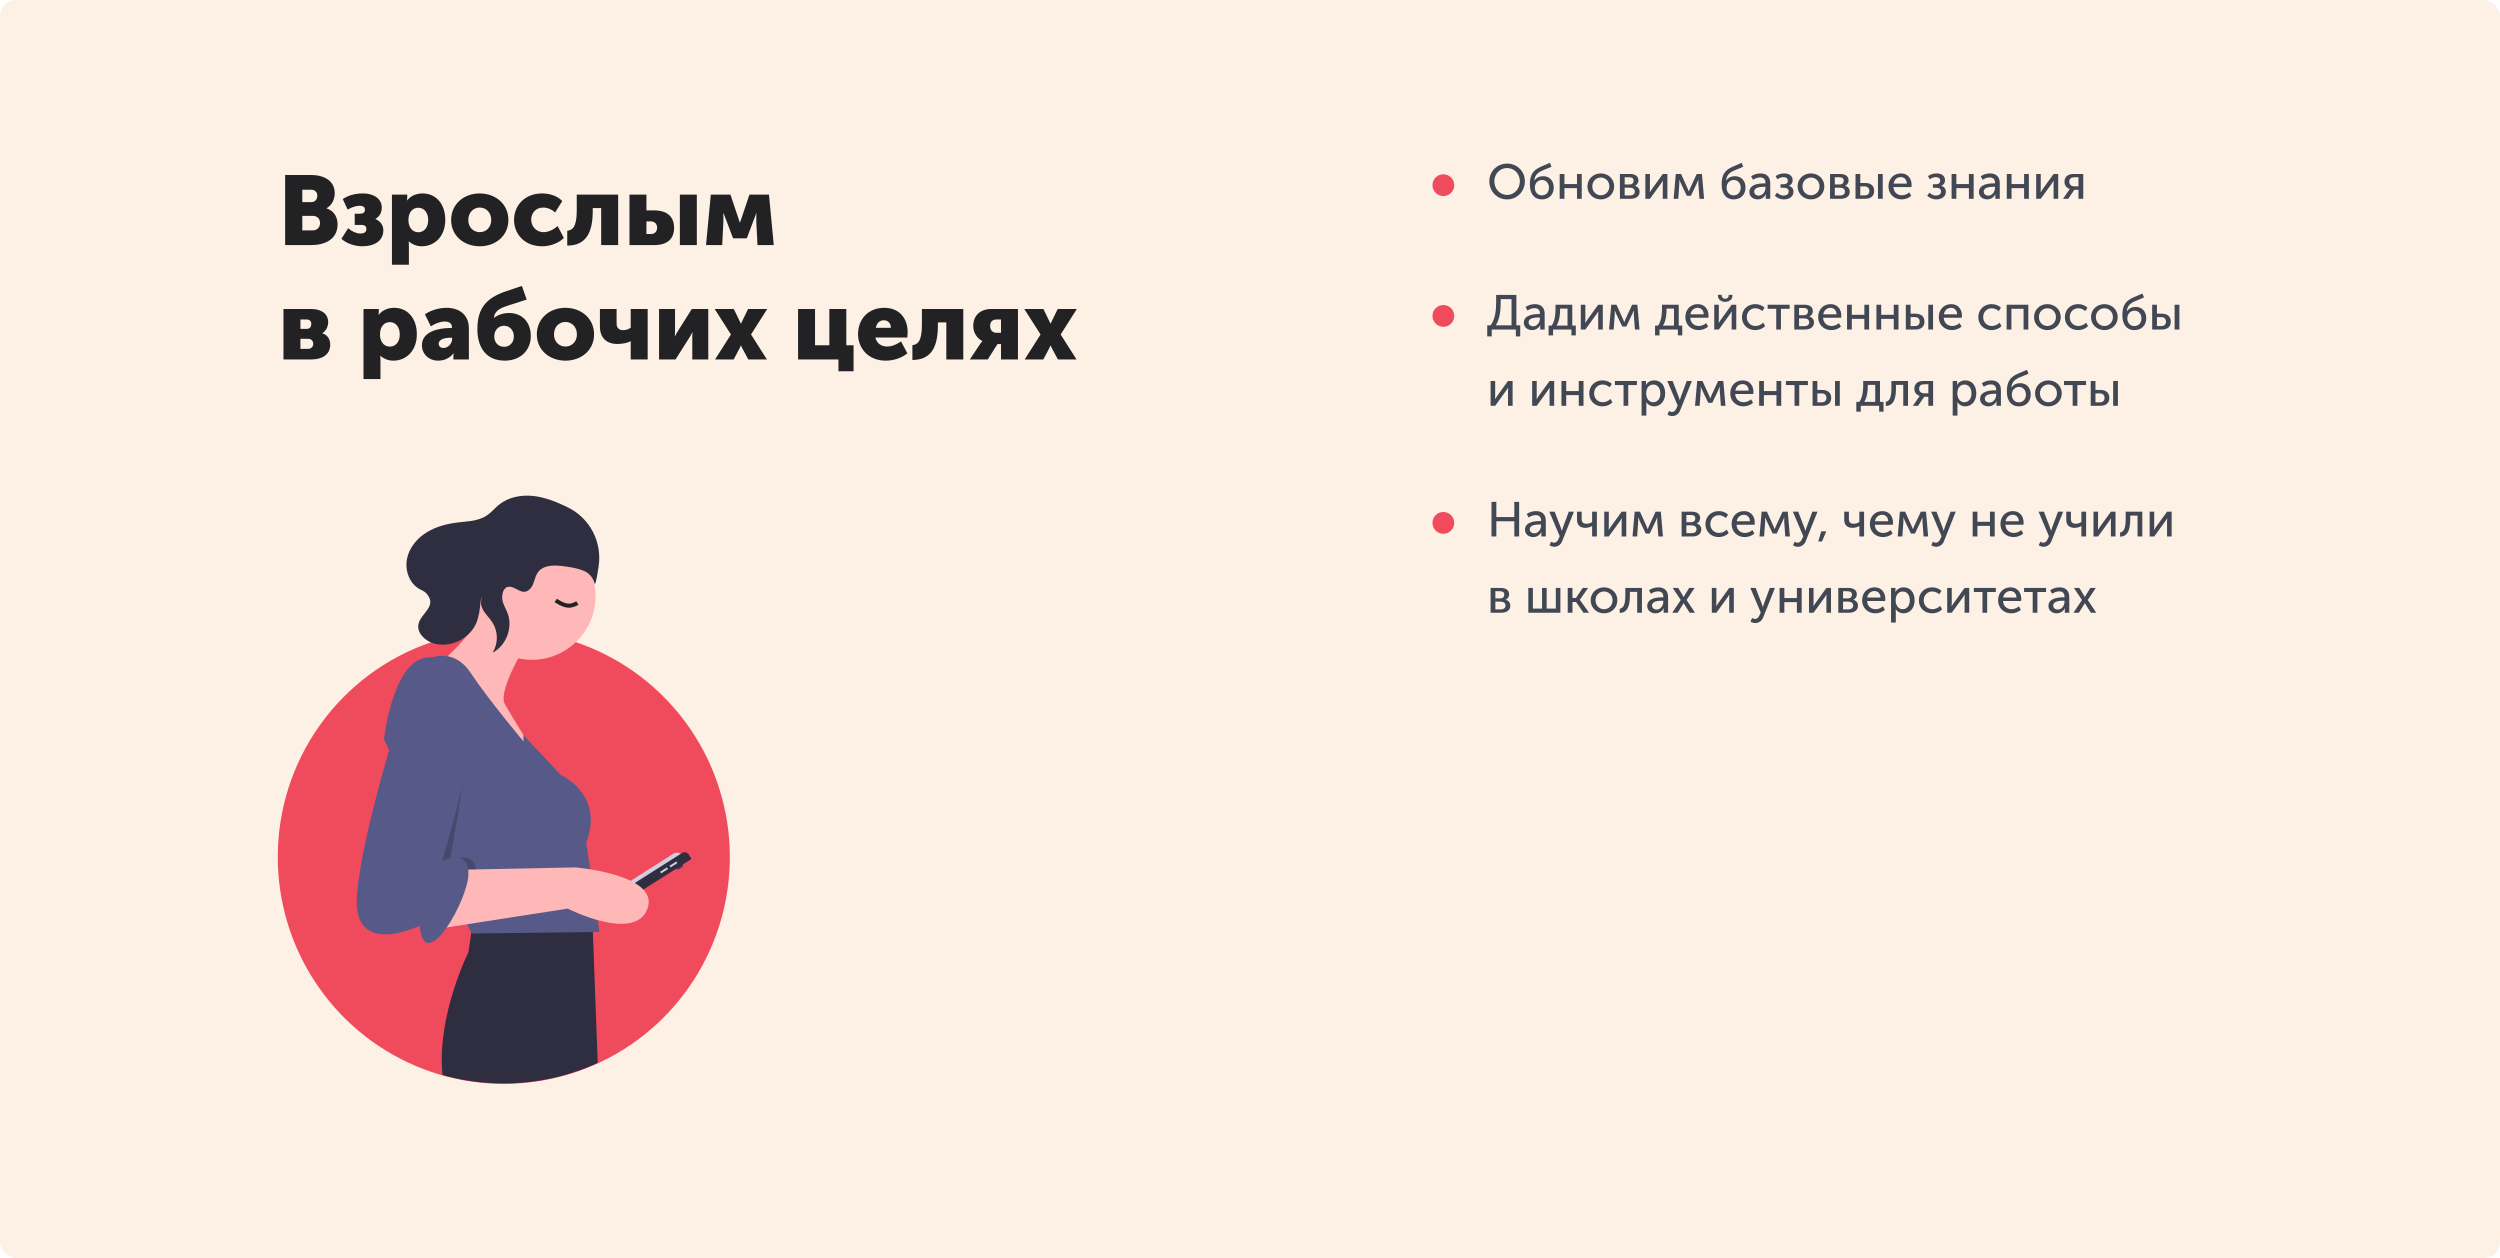 <svg width="918" height="462" viewBox="0 0 918 462" fill="none" xmlns="http://www.w3.org/2000/svg">
<rect width="918" height="462" rx="6" fill="#FDF0E5"/>
<g clip-path="url(#clip0)">
<path d="M102 314.655C101.985 331.049 106.794 347.083 115.824 360.746C124.854 374.41 137.704 385.095 152.762 391.463C167.821 397.83 184.418 399.597 200.473 396.54C216.528 393.484 231.327 385.741 243.014 374.283C254.7 362.824 262.755 348.159 266.169 332.127C269.583 316.094 268.203 299.408 262.202 284.159C256.202 268.91 245.848 255.778 232.439 246.408C219.029 237.038 203.161 231.847 186.824 231.487C186.566 231.481 186.308 231.476 186.045 231.47C185.675 231.465 185.3 231.465 184.924 231.465C183.983 231.465 183.042 231.481 182.106 231.515C180.044 231.583 178.005 231.725 175.987 231.942C174.822 232.066 173.673 232.218 172.525 232.386C172.396 232.409 172.261 232.426 172.133 232.448C167.393 233.181 162.726 234.331 158.187 235.883C141.799 241.489 127.571 252.099 117.495 266.225C107.419 280.351 102.001 297.285 102 314.655Z" fill="#F04B5D"/>
<path d="M248.375 319.146C248.211 318.886 248.638 318.319 249.329 317.88C250.02 317.442 250.713 317.297 250.877 317.556C251.041 317.816 250.614 318.383 249.923 318.822C249.232 319.26 248.539 319.406 248.375 319.146Z" fill="#3F3D56"/>
<path d="M250.799 314.31C250.431 313.727 249.848 313.315 249.178 313.164C248.507 313.013 247.804 313.135 247.224 313.504L214.39 334.363C213.809 334.732 213.398 335.317 213.248 335.99C213.097 336.662 213.219 337.367 213.587 337.95L250.799 314.31Z" fill="#D0CDE1"/>
<path d="M253.906 315.413L252.873 313.777C252.622 313.379 252.224 313.097 251.765 312.994C251.307 312.891 250.827 312.974 250.43 313.226L213.046 336.976C212.813 337.124 212.612 337.316 212.453 337.542C212.295 337.768 212.182 338.023 212.122 338.292C212.061 338.562 212.055 338.841 212.102 339.113C212.149 339.385 212.249 339.645 212.396 339.879L213.254 341.238L253.906 315.413Z" fill="#2F2E41"/>
<path d="M248.338 316.312L248.734 316.939L246.233 318.529L245.837 317.901L248.338 316.312Z" fill="#D0CDE1"/>
<path d="M244.899 318.497L245.295 319.125L242.793 320.714L242.397 320.086L244.899 318.497Z" fill="#D0CDE1"/>
<path d="M195.348 242.277C182.459 242.277 172.011 231.795 172.011 218.864C172.011 205.934 182.459 195.452 195.348 195.452C208.237 195.452 218.686 205.934 218.686 218.864C218.686 231.795 208.237 242.277 195.348 242.277Z" fill="#FFB8B8"/>
<path d="M204.069 220.454C204.069 220.454 206.532 222.298 208.7 222.401C210.404 222.481 212.001 221.414 212.001 221.414" stroke="#222224" stroke-width="1.5"/>
<path d="M193.926 235.424C193.926 235.424 182.542 253.412 185.388 258.551C188.234 263.691 197.057 277.681 197.057 277.681C197.057 277.681 157.781 248.558 162.904 242.277C162.904 242.277 174.573 232.284 175.142 226.002L193.926 235.424Z" fill="#FFB8B8"/>
<path d="M162.478 394.765C181.412 400.07 201.605 398.487 219.488 390.296L217.695 342.237L217.561 338.499L217.51 337.285L217.449 335.498L217.404 334.357C217.404 334.357 217.331 334.351 217.191 334.345C216.81 334.317 215.93 334.255 214.67 334.182C213.207 334.098 211.241 333.991 208.949 333.896C208.406 333.873 207.845 333.851 207.268 333.823C195.199 333.373 176.351 333.277 173.858 336.925L173.544 339.072L173.04 342.541L172.009 349.629C172.009 349.629 160.287 373.012 162.478 394.765Z" fill="#2F2E41"/>
<path d="M140.99 271.4L161.151 316.149L169.905 335.575L173.15 342.779L220.109 342.208L215.271 309.373C222.102 291.671 205.879 284.533 205.879 284.533L192.218 269.929V272.256C192.218 272.256 178.842 256.267 172.865 247.131C166.889 237.994 158.635 241.42 158.635 241.42C144.405 239.993 140.99 271.4 140.99 271.4Z" fill="#575A89"/>
<path opacity="0.2" d="M161.151 316.149L169.905 335.575C172.717 330.299 174.857 324.323 174.857 320.794C174.857 311.086 165.181 316.226 165.181 316.226C165.181 316.226 173.007 273.255 173.007 260.407C173.007 251.873 165.915 289.747 161.151 316.149Z" fill="black"/>
<path d="M168.881 319.366L211.286 318.51C211.286 318.51 242.308 321.079 237.755 333.642C233.201 346.205 208.44 333.642 208.44 333.642L158.919 341.351L168.881 319.366Z" fill="#FFB8B8"/>
<path d="M160.912 243.704C160.912 243.704 175.711 244.846 175.711 257.695C175.711 270.543 162.335 316.226 162.335 316.226C162.335 316.226 172.011 311.086 172.011 320.794C172.011 330.502 155.789 358.768 154.081 339.924C154.081 339.924 129.605 351.915 131.028 329.36C132.451 306.804 147.82 259.122 147.82 259.122C147.82 259.122 149.527 242.848 160.912 243.704Z" fill="#575A89"/>
<path d="M194.572 216.318C196.206 214.731 196.176 212.055 197.493 210.195C199.562 207.274 203.868 207.47 207.404 207.974C209.754 208.309 212.139 208.654 214.32 209.586C215.296 209.989 216.165 210.614 216.86 211.412C217.554 212.209 218.054 213.158 218.32 214.182C218.597 215.333 219.208 212.068 219.829 207.84C220.466 203.526 219.721 199.12 217.702 195.258C215.683 191.396 212.493 188.276 208.593 186.349C208.547 186.326 208.501 186.304 208.456 186.282C204.456 184.332 200.267 182.61 195.846 182.126C191.426 181.642 186.709 182.518 183.242 185.312C181.658 186.588 180.369 188.227 178.67 189.346C175.686 191.313 171.906 191.408 168.359 191.822C164.348 192.291 160.328 193.275 156.865 195.36C153.403 197.444 150.534 200.732 149.571 204.667C148.448 209.256 150.281 214.681 154.779 216.673C155.564 217.004 156.261 217.517 156.811 218.169C160.505 222.699 154.542 225.177 153.678 229.119C152.956 232.409 156.11 235.388 159.344 236.294C165.367 237.981 172.378 234.62 174.854 228.859C175.964 226.279 176.216 223.424 176.518 220.63C176.864 217.431 185.226 211.638 179.58 215.996C178.485 216.819 177.622 217.914 177.076 219.173C175.359 223.297 178.923 225.638 180.835 228.583C181.875 230.239 182.432 232.154 182.443 234.112C182.453 236.07 181.917 237.991 180.894 239.658C185.849 237.061 188.355 230.551 186.427 225.286C185.914 223.887 185.137 222.593 184.671 221.177C183.944 218.968 184.587 214.675 187.837 215.546C190.157 216.167 192.139 218.68 194.572 216.318Z" fill="#2F2E41"/>
</g>
<path d="M104.7 90H114.168C119.28 90 123.96 87.948 123.96 82.332C123.96 80.064 122.88 77.436 119.928 76.536V76.464C121.872 75.348 122.916 73.152 122.916 70.992C122.916 66.564 119.316 64.26 114.168 64.26H104.7V90ZM111 74.232V69.66H114.132C115.824 69.66 116.508 70.668 116.508 71.856C116.508 73.08 115.824 74.232 114.24 74.232H111ZM111 84.6V79.272H114.816C116.652 79.272 117.516 80.46 117.516 81.9C117.516 83.34 116.616 84.6 114.78 84.6H111ZM125.356 87.696C127.372 89.496 130.36 90.432 133.096 90.432C137.488 90.432 140.764 88.452 140.764 84.528C140.764 82.368 139.288 81.072 137.884 80.424V80.352C139 79.74 140.188 78.48 140.188 76.176C140.188 72.972 137.164 71.028 133.348 71.028C129.964 71.028 127.588 71.928 125.86 73.116L127.66 76.968C129.604 75.816 131.044 75.564 132.052 75.564C133.636 75.564 133.996 76.248 133.996 77.04C133.996 78.192 133.096 78.48 132.124 78.48H130.252V82.584H132.52C134.212 82.584 134.536 83.232 134.536 84.132C134.536 84.996 134.032 85.752 132.304 85.752C130.828 85.752 128.992 84.852 127.84 83.808L125.356 87.696ZM143.92 97.2H150.148V90.252C150.148 89.316 150.076 88.668 150.076 88.668H150.148C151.48 89.82 153.136 90.432 154.864 90.432C159.796 90.432 163.504 86.616 163.504 80.748C163.504 74.988 160.192 71.028 155.152 71.028C152.92 71.028 150.796 71.892 149.536 73.584H149.464C149.464 73.584 149.536 73.008 149.536 72.396V71.46H143.92V97.2ZM149.968 80.856C149.968 77.652 151.732 76.284 153.604 76.284C155.764 76.284 157.24 78.084 157.24 80.856C157.24 83.7 155.548 85.284 153.604 85.284C151.156 85.284 149.968 83.088 149.968 80.856ZM165.657 80.784C165.657 86.58 170.337 90.432 176.169 90.432C182.001 90.432 186.681 86.58 186.681 80.784C186.681 74.952 182.001 71.028 176.133 71.028C170.337 71.028 165.657 74.952 165.657 80.784ZM171.957 80.784C171.957 77.976 173.901 76.212 176.169 76.212C178.437 76.212 180.381 77.976 180.381 80.784C180.381 83.556 178.437 85.248 176.169 85.248C173.901 85.248 171.957 83.556 171.957 80.784ZM188.755 80.712C188.755 85.824 192.463 90.432 199.087 90.432C202.183 90.432 205.207 89.244 207.043 87.372L204.775 83.016C203.443 84.168 201.499 85.248 199.699 85.248C196.567 85.248 195.055 82.836 195.055 80.64C195.055 78.444 196.531 76.212 199.483 76.212C201.103 76.212 202.759 76.968 203.839 78.012L206.467 73.836C204.631 71.856 201.679 71.028 199.087 71.028C192.427 71.028 188.755 75.744 188.755 80.712ZM208.294 90.18C215.494 90.18 217.654 84.996 217.654 77.436V76.392H220.75V90H226.978V71.46H211.786V77.4C211.786 83.772 209.95 84.528 208.294 84.744V90.18ZM249.647 90H255.875V71.46H249.647V90ZM231.143 90H240.179C245.363 90 247.523 87.444 247.523 83.664C247.523 79.92 245.363 77.256 240.179 77.256H237.371V71.46H231.143V90ZM237.371 85.932V81.288H238.919C240.503 81.288 241.295 82.332 241.295 83.628C241.295 84.924 240.503 85.932 239.027 85.932H237.371ZM259.249 90H265.189L265.621 81.468C265.693 80.028 265.585 78.3 265.585 78.3H265.657C265.657 78.3 266.341 79.848 266.737 81.036L269.185 87.516H274.225L276.673 81.036C277.141 79.884 277.681 78.3 277.681 78.3H277.753C277.753 78.3 277.681 80.028 277.717 81.468L278.149 90H284.125L282.361 71.46H275.197L272.461 79.596C272.137 80.532 271.705 81.756 271.705 81.756H271.669C271.669 81.756 271.273 80.532 270.949 79.596L268.213 71.46H261.013L259.249 90ZM104.088 132H114.204C117.876 132 121.26 130.56 121.26 126.492C121.26 124.872 120.468 123.036 118.344 122.388V122.352C119.748 121.524 120.504 119.868 120.504 118.32C120.504 115.116 117.912 113.46 114.204 113.46H104.088V132ZM110.316 120.768V117.312H112.584C113.808 117.312 114.312 118.068 114.312 118.932C114.312 119.904 113.808 120.768 112.656 120.768H110.316ZM110.316 128.112V124.404H113.088C114.42 124.404 115.032 125.268 115.032 126.276C115.032 127.212 114.384 128.112 113.052 128.112H110.316ZM133.479 139.2H139.707V132.252C139.707 131.316 139.635 130.668 139.635 130.668H139.707C141.039 131.82 142.695 132.432 144.423 132.432C149.355 132.432 153.063 128.616 153.063 122.748C153.063 116.988 149.751 113.028 144.711 113.028C142.479 113.028 140.355 113.892 139.095 115.584H139.023C139.023 115.584 139.095 115.008 139.095 114.396V113.46H133.479V139.2ZM139.527 122.856C139.527 119.652 141.291 118.284 143.163 118.284C145.323 118.284 146.799 120.084 146.799 122.856C146.799 125.7 145.107 127.284 143.163 127.284C140.715 127.284 139.527 125.088 139.527 122.856ZM154.928 126.78C154.928 129.984 157.412 132.432 160.976 132.432C163.1 132.432 165.26 131.46 166.484 129.732H166.556C166.556 129.732 166.484 130.272 166.484 130.884V132H172.172V120.588C172.172 115.872 169.004 113.028 163.892 113.028C160.868 113.028 157.628 114.216 156.044 115.44L158.204 119.832C159.68 118.86 161.516 118.068 163.316 118.068C164.684 118.068 165.944 118.572 165.944 120.12V120.444H165.404C160.832 120.444 154.928 121.812 154.928 126.78ZM161.084 126.204C161.084 124.512 163.532 124.008 165.44 124.008H166.016V124.512C166.016 126.024 164.648 127.788 162.848 127.788C161.696 127.788 161.084 127.068 161.084 126.204ZM175.295 120.912C175.295 127.716 178.643 132.432 185.339 132.432C191.207 132.432 194.915 128.544 194.915 123.432C194.915 118.464 191.891 114.936 186.923 114.936C185.303 114.936 183.071 115.368 181.487 116.7H181.415C181.523 114.036 184.043 113.028 186.419 112.236L193.403 110.004L191.639 105L185.627 107.016C178.391 109.5 175.295 113.352 175.295 120.912ZM181.487 123.54C181.487 121.128 183.143 119.616 185.087 119.616C187.031 119.616 188.687 121.128 188.687 123.54C188.687 125.916 187.031 127.356 185.087 127.356C183.143 127.356 181.487 125.916 181.487 123.54ZM197.122 122.784C197.122 128.58 201.802 132.432 207.634 132.432C213.466 132.432 218.146 128.58 218.146 122.784C218.146 116.952 213.466 113.028 207.598 113.028C201.802 113.028 197.122 116.952 197.122 122.784ZM203.422 122.784C203.422 119.976 205.366 118.212 207.634 118.212C209.902 118.212 211.846 119.976 211.846 122.784C211.846 125.556 209.902 127.248 207.634 127.248C205.366 127.248 203.422 125.556 203.422 122.784ZM226.592 126.312C228.86 126.312 230.516 125.808 231.56 125.34H231.632C231.632 125.34 231.596 125.808 231.596 126.204V132H237.824V113.46H231.596V120.336C230.984 120.768 230.048 121.236 228.788 121.236C227.24 121.236 226.412 120.336 226.412 118.752V113.46H220.292V119.94C220.292 124.8 223.604 126.312 226.592 126.312ZM242.006 132H248.054L253.202 123.864C253.49 123.36 253.886 122.784 254.21 122.028H254.282C254.21 122.748 254.21 123.468 254.21 123.9V132H260.078V113.46H254.03L248.882 121.632C248.558 122.172 248.198 122.712 247.874 123.468H247.802C247.838 123 247.874 122.28 247.874 121.632V113.46H242.006V132ZM262.568 132H269.408L271.604 127.824C271.784 127.5 272.036 126.888 272.036 126.888H272.108C272.108 126.888 272.36 127.5 272.54 127.824L274.772 132H281.612L275.78 122.82L281.72 113.46H274.7L272.684 117.6C272.468 118.068 272.108 118.824 272.108 118.824H272.036C272.036 118.824 271.712 118.068 271.46 117.6L269.444 113.46H262.424L268.4 122.82L262.568 132ZM293.053 132H307.885V136.32H313.429V126.78H310.765V113.46H304.537V126.78H299.281V113.46H293.053V132ZM315.071 122.712C315.071 127.644 318.635 132.432 325.259 132.432C328.103 132.432 331.163 131.46 333.179 129.732L330.875 125.376C329.363 126.384 327.599 127.248 325.763 127.248C323.783 127.248 321.911 126.204 321.443 123.936H333.143C333.215 123.288 333.287 122.64 333.287 121.992C333.287 116.844 330.191 113.028 324.719 113.028C318.743 113.028 315.071 117.276 315.071 122.712ZM321.587 120.372C321.911 118.896 322.775 117.6 324.575 117.6C326.159 117.6 327.131 118.86 327.131 120.372H321.587ZM335.033 132.18C342.233 132.18 344.393 126.996 344.393 119.436V118.392H347.489V132H353.717V113.46H338.525V119.4C338.525 125.772 336.688 126.528 335.033 126.744V132.18ZM356.117 132H362.705L366.269 126.348H367.565V132H373.793V113.46H364.073C359.969 113.46 357.377 115.836 357.377 119.724C357.377 122.1 358.709 124.224 360.725 125.232V125.268C360.725 125.268 360.365 125.628 359.861 126.384L356.117 132ZM366.089 122.208C364.613 122.208 363.569 121.452 363.569 119.688C363.569 117.96 364.613 117.312 366.053 117.312H367.565V122.208H366.089ZM376.263 132H383.103L385.299 127.824C385.479 127.5 385.731 126.888 385.731 126.888H385.803C385.803 126.888 386.055 127.5 386.235 127.824L388.467 132H395.307L389.475 122.82L395.415 113.46H388.395L386.379 117.6C386.163 118.068 385.803 118.824 385.803 118.824H385.731C385.731 118.824 385.407 118.068 385.155 117.6L383.139 113.46H376.119L382.095 122.82L376.263 132Z" fill="#222224"/>
<path d="M549.258 119.452C550.752 117.166 551.058 113.8 551.058 111.01V109.84H555.036V119.452H549.258ZM546.108 119.452V123.52H547.764V121H556.62V123.52H558.222V119.452H556.818V108.292H549.384V110.902C549.384 113.674 549.15 116.968 547.386 119.452H546.108ZM559.549 118.516C559.549 120.226 561.007 121.216 562.591 121.216C563.941 121.216 565.057 120.406 565.579 119.362H565.615C565.615 119.362 565.561 119.668 565.561 120.082V121H567.199V115.24C567.199 112.936 565.885 111.676 563.599 111.676C562.321 111.676 560.935 112.144 560.197 112.756L560.899 114.034C561.637 113.512 562.555 113.152 563.455 113.152C564.589 113.152 565.453 113.656 565.453 115.15V115.33H564.985C563.095 115.33 559.549 115.654 559.549 118.516ZM561.295 118.372C561.295 116.698 563.707 116.59 565.003 116.59H565.453V116.932C565.453 118.282 564.535 119.83 563.005 119.83C561.871 119.83 561.295 119.092 561.295 118.372ZM571.562 119.56C572.714 117.76 572.858 115.168 572.858 113.8V113.314H575.594V119.56H571.562ZM568.646 119.56V123.16H570.284V121H577.034V123.16H578.636V119.56H577.34V111.892H571.184V113.566C571.184 114.97 571.04 117.814 569.762 119.56H568.646ZM580.467 121H582.141L586.083 115.564C586.371 115.132 586.821 114.52 586.875 114.358H586.911C586.911 114.502 586.857 115.132 586.857 115.564V121H588.549V111.892H586.857L582.933 117.328C582.627 117.76 582.195 118.39 582.123 118.552H582.087C582.105 118.462 582.141 117.814 582.141 117.328V111.892H580.467V121ZM590.847 121H592.539L592.935 115.582C592.971 115.042 592.917 114.016 592.917 114.016H592.953C592.953 114.016 593.241 114.7 593.529 115.366L595.689 119.902H597.183L599.343 115.348C599.685 114.646 599.919 114.016 599.919 114.016H599.955C599.955 114.016 599.919 115.042 599.937 115.582L600.333 121H602.025L601.233 111.892H599.325L596.949 117.04C596.715 117.598 596.445 118.264 596.445 118.264H596.409C596.409 118.264 596.157 117.58 595.905 117.04L593.583 111.892H591.639L590.847 121ZM610.655 119.56C611.807 117.76 611.951 115.168 611.951 113.8V113.314H614.687V119.56H610.655ZM607.739 119.56V123.16H609.377V121H616.127V123.16H617.729V119.56H616.433V111.892H610.277V113.566C610.277 114.97 610.133 117.814 608.855 119.56H607.739ZM618.861 116.446C618.861 119.146 620.841 121.216 623.703 121.216C624.963 121.216 626.349 120.73 627.231 119.92L626.493 118.642C625.773 119.29 624.783 119.704 623.811 119.704C622.173 119.704 620.769 118.642 620.679 116.68H627.303C627.339 116.428 627.375 116.176 627.375 115.942C627.375 113.602 626.007 111.676 623.433 111.676C620.841 111.676 618.861 113.548 618.861 116.446ZM620.733 115.42C620.985 113.908 622.047 113.026 623.397 113.026C624.585 113.026 625.557 113.854 625.611 115.42H620.733ZM633.489 110.848C634.893 110.848 636.153 110.02 636.153 108.544V108.274H634.767V108.508C634.767 109.318 634.119 109.714 633.489 109.714C632.859 109.714 632.229 109.318 632.229 108.526V108.274H630.825V108.544C630.825 110.02 632.103 110.848 633.489 110.848ZM629.475 121H631.149L635.091 115.564C635.379 115.132 635.829 114.52 635.883 114.358H635.919C635.919 114.502 635.865 115.132 635.865 115.564V121H637.557V111.892H635.865L631.941 117.328C631.635 117.76 631.203 118.39 631.131 118.552H631.095C631.113 118.462 631.149 117.814 631.149 117.328V111.892H629.475V121ZM639.639 116.446C639.639 119.182 641.637 121.216 644.517 121.216C645.939 121.216 647.325 120.64 648.153 119.758L647.451 118.48C646.749 119.218 645.651 119.704 644.643 119.704C642.753 119.704 641.421 118.282 641.421 116.428C641.421 114.574 642.753 113.188 644.589 113.188C645.543 113.188 646.497 113.62 647.109 114.232L647.937 113.008C647.073 112.09 645.723 111.676 644.517 111.676C641.655 111.676 639.639 113.746 639.639 116.446ZM652.237 121H653.965V113.386H657.151V111.892H649.069V113.386H652.237V121ZM658.866 121H662.754C664.734 121 666.102 120.1 666.102 118.408C666.102 117.4 665.508 116.518 664.374 116.248V116.23C665.202 115.87 665.67 115.114 665.67 114.232C665.67 112.702 664.464 111.892 662.628 111.892H658.866V121ZM660.612 115.744V113.098H662.268C663.366 113.098 663.888 113.53 663.888 114.358C663.888 115.204 663.366 115.744 662.322 115.744H660.612ZM660.612 119.776V116.914H662.466C663.672 116.914 664.338 117.454 664.338 118.354C664.338 119.2 663.744 119.776 662.484 119.776H660.612ZM667.623 116.446C667.623 119.146 669.603 121.216 672.465 121.216C673.725 121.216 675.111 120.73 675.993 119.92L675.255 118.642C674.535 119.29 673.545 119.704 672.573 119.704C670.935 119.704 669.531 118.642 669.441 116.68H676.065C676.101 116.428 676.137 116.176 676.137 115.942C676.137 113.602 674.769 111.676 672.195 111.676C669.603 111.676 667.623 113.548 667.623 116.446ZM669.495 115.42C669.747 113.908 670.809 113.026 672.159 113.026C673.347 113.026 674.319 113.854 674.373 115.42H669.495ZM678.237 121H679.983V117.094H684.591V121H686.337V111.892H684.591V115.6H679.983V111.892H678.237V121ZM689.03 121H690.776V117.094H695.384V121H697.13V111.892H695.384V115.6H690.776V111.892H689.03V121ZM708.067 121H709.813V111.892H708.067V121ZM699.823 121H703.333C705.619 121 706.663 119.83 706.663 118.12C706.663 116.05 705.241 115.186 703.351 115.186H701.569V111.892H699.823V121ZM701.569 119.74V116.446H703.081C704.341 116.446 704.899 117.13 704.899 118.102C704.899 119.056 704.359 119.74 703.099 119.74H701.569ZM711.92 116.446C711.92 119.146 713.9 121.216 716.762 121.216C718.022 121.216 719.408 120.73 720.29 119.92L719.552 118.642C718.832 119.29 717.842 119.704 716.87 119.704C715.232 119.704 713.828 118.642 713.738 116.68H720.362C720.398 116.428 720.434 116.176 720.434 115.942C720.434 113.602 719.066 111.676 716.492 111.676C713.9 111.676 711.92 113.548 711.92 116.446ZM713.792 115.42C714.044 113.908 715.106 113.026 716.456 113.026C717.644 113.026 718.616 113.854 718.67 115.42H713.792ZM726.44 116.446C726.44 119.182 728.438 121.216 731.318 121.216C732.74 121.216 734.126 120.64 734.954 119.758L734.252 118.48C733.55 119.218 732.452 119.704 731.444 119.704C729.554 119.704 728.222 118.282 728.222 116.428C728.222 114.574 729.554 113.188 731.39 113.188C732.344 113.188 733.298 113.62 733.91 114.232L734.738 113.008C733.874 112.09 732.524 111.676 731.318 111.676C728.456 111.676 726.44 113.746 726.44 116.446ZM736.842 121H738.588V113.386H743.052V121H744.798V111.892H736.842V121ZM746.901 116.428C746.901 119.2 749.097 121.216 751.815 121.216C754.515 121.216 756.711 119.2 756.711 116.428C756.711 113.674 754.515 111.676 751.797 111.676C749.097 111.676 746.901 113.674 746.901 116.428ZM748.683 116.428C748.683 114.538 750.087 113.188 751.815 113.188C753.525 113.188 754.947 114.538 754.947 116.428C754.947 118.336 753.525 119.704 751.815 119.704C750.087 119.704 748.683 118.336 748.683 116.428ZM758.221 116.446C758.221 119.182 760.219 121.216 763.099 121.216C764.521 121.216 765.907 120.64 766.735 119.758L766.033 118.48C765.331 119.218 764.233 119.704 763.225 119.704C761.335 119.704 760.003 118.282 760.003 116.428C760.003 114.574 761.335 113.188 763.171 113.188C764.125 113.188 765.079 113.62 765.691 114.232L766.519 113.008C765.655 112.09 764.305 111.676 763.099 111.676C760.237 111.676 758.221 113.746 758.221 116.446ZM767.819 116.428C767.819 119.2 770.015 121.216 772.733 121.216C775.433 121.216 777.629 119.2 777.629 116.428C777.629 113.674 775.433 111.676 772.715 111.676C770.015 111.676 767.819 113.674 767.819 116.428ZM769.601 116.428C769.601 114.538 771.005 113.188 772.733 113.188C774.443 113.188 775.865 114.538 775.865 116.428C775.865 118.336 774.443 119.704 772.733 119.704C771.005 119.704 769.601 118.336 769.601 116.428ZM779.337 115.762C779.337 118.912 780.723 121.216 783.801 121.216C786.375 121.216 788.103 119.416 788.103 116.896C788.103 114.322 786.519 112.702 784.233 112.702C783.027 112.702 781.821 113.098 781.011 114.322H780.975C781.101 112.576 781.965 111.514 783.783 110.686L787.275 109.228L786.699 107.788L783.441 109.192C780.273 110.524 779.337 112.504 779.337 115.762ZM781.155 116.896C781.155 115.294 782.253 114.088 783.801 114.088C785.169 114.088 786.339 115.15 786.339 116.932C786.339 118.696 785.169 119.74 783.729 119.74C782.325 119.74 781.155 118.696 781.155 116.896ZM798.524 121H800.27V111.892H798.524V121ZM790.28 121H793.79C796.076 121 797.12 119.83 797.12 118.12C797.12 116.05 795.698 115.186 793.808 115.186H792.026V111.892H790.28V121ZM792.026 119.74V116.446H793.538C794.798 116.446 795.356 117.13 795.356 118.102C795.356 119.056 794.816 119.74 793.556 119.74H792.026ZM547.35 149H549.024L552.966 143.564C553.254 143.132 553.704 142.52 553.758 142.358H553.794C553.794 142.502 553.74 143.132 553.74 143.564V149H555.432V139.892H553.74L549.816 145.328C549.51 145.76 549.078 146.39 549.006 146.552H548.97C548.988 146.462 549.024 145.814 549.024 145.328V139.892H547.35V149ZM562.608 149H564.282L568.224 143.564C568.512 143.132 568.962 142.52 569.016 142.358H569.052C569.052 142.502 568.998 143.132 568.998 143.564V149H570.69V139.892H568.998L565.074 145.328C564.768 145.76 564.336 146.39 564.264 146.552H564.228C564.246 146.462 564.282 145.814 564.282 145.328V139.892H562.608V149ZM573.366 149H575.112V145.094H579.72V149H581.466V139.892H579.72V143.6H575.112V139.892H573.366V149ZM583.565 144.446C583.565 147.182 585.563 149.216 588.443 149.216C589.865 149.216 591.251 148.64 592.079 147.758L591.377 146.48C590.675 147.218 589.577 147.704 588.569 147.704C586.679 147.704 585.347 146.282 585.347 144.428C585.347 142.574 586.679 141.188 588.515 141.188C589.469 141.188 590.423 141.62 591.035 142.232L591.863 141.008C590.999 140.09 589.649 139.676 588.443 139.676C585.581 139.676 583.565 141.746 583.565 144.446ZM596.163 149H597.891V141.386H601.077V139.892H592.995V141.386H596.163V149ZM602.791 152.6H604.537V148.46C604.537 147.992 604.465 147.668 604.465 147.668H604.501C605.131 148.64 606.175 149.216 607.327 149.216C609.721 149.216 611.449 147.344 611.449 144.446C611.449 141.62 609.919 139.676 607.453 139.676C606.121 139.676 604.969 140.288 604.393 141.386H604.357C604.357 141.386 604.411 141.08 604.411 140.702V139.892H602.791V152.6ZM604.483 144.482C604.483 142.178 605.743 141.206 607.111 141.206C608.623 141.206 609.685 142.484 609.685 144.464C609.685 146.534 608.497 147.704 607.057 147.704C605.383 147.704 604.483 146.102 604.483 144.482ZM612.888 150.89L612.276 152.222C612.276 152.222 613.014 152.78 614.022 152.78C615.3 152.78 616.434 152.06 616.974 150.638L621.258 139.892H619.368L617.154 145.868C616.992 146.336 616.848 146.948 616.848 146.948H616.812C616.812 146.948 616.65 146.3 616.47 145.85L614.184 139.892H612.222L616.038 148.892L615.588 149.936C615.246 150.764 614.652 151.286 613.932 151.286C613.392 151.286 612.888 150.89 612.888 150.89ZM622.417 149H624.109L624.505 143.582C624.541 143.042 624.487 142.016 624.487 142.016H624.523C624.523 142.016 624.811 142.7 625.099 143.366L627.259 147.902H628.753L630.913 143.348C631.255 142.646 631.489 142.016 631.489 142.016H631.525C631.525 142.016 631.489 143.042 631.507 143.582L631.903 149H633.595L632.803 139.892H630.895L628.519 145.04C628.285 145.598 628.015 146.264 628.015 146.264H627.979C627.979 146.264 627.727 145.58 627.475 145.04L625.153 139.892H623.209L622.417 149ZM635.35 144.446C635.35 147.146 637.33 149.216 640.192 149.216C641.452 149.216 642.838 148.73 643.72 147.92L642.982 146.642C642.262 147.29 641.272 147.704 640.3 147.704C638.662 147.704 637.258 146.642 637.168 144.68H643.792C643.828 144.428 643.864 144.176 643.864 143.942C643.864 141.602 642.496 139.676 639.922 139.676C637.33 139.676 635.35 141.548 635.35 144.446ZM637.222 143.42C637.474 141.908 638.536 141.026 639.886 141.026C641.074 141.026 642.046 141.854 642.1 143.42H637.222ZM645.963 149H647.709V145.094H652.317V149H654.063V139.892H652.317V143.6H647.709V139.892H645.963V149ZM658.952 149H660.68V141.386H663.866V139.892H655.784V141.386H658.952V149ZM673.824 149H675.57V139.892H673.824V149ZM665.58 149H669.09C671.376 149 672.42 147.83 672.42 146.12C672.42 144.05 670.998 143.186 669.108 143.186H667.326V139.892H665.58V149ZM667.326 147.74V144.446H668.838C670.098 144.446 670.656 145.13 670.656 146.102C670.656 147.056 670.116 147.74 668.856 147.74H667.326ZM684.554 147.56C685.706 145.76 685.85 143.168 685.85 141.8V141.314H688.586V147.56H684.554ZM681.638 147.56V151.16H683.276V149H690.026V151.16H691.628V147.56H690.332V139.892H684.176V141.566C684.176 142.97 684.032 145.814 682.754 147.56H681.638ZM692.469 149.09C695.151 148.946 696.195 146.822 696.195 142.7V141.332H698.877V149H700.623V139.892H694.521V142.7C694.521 145.994 693.801 147.326 692.469 147.524V149.09ZM702.403 149H704.329L706.561 145.706H708.091V149H709.837V139.892H706.201C704.275 139.892 702.943 140.882 702.943 142.754C702.943 144.14 703.879 145.112 704.923 145.4V145.418C704.923 145.418 704.707 145.652 704.509 145.976L702.403 149ZM706.579 144.428C705.517 144.428 704.707 143.87 704.707 142.736C704.707 141.566 705.463 141.098 706.633 141.098H708.091V144.428H706.579ZM717.032 152.6H718.778V148.46C718.778 147.992 718.706 147.668 718.706 147.668H718.742C719.372 148.64 720.416 149.216 721.568 149.216C723.962 149.216 725.69 147.344 725.69 144.446C725.69 141.62 724.16 139.676 721.694 139.676C720.362 139.676 719.21 140.288 718.634 141.386H718.598C718.598 141.386 718.652 141.08 718.652 140.702V139.892H717.032V152.6ZM718.724 144.482C718.724 142.178 719.984 141.206 721.352 141.206C722.864 141.206 723.926 142.484 723.926 144.464C723.926 146.534 722.738 147.704 721.298 147.704C719.624 147.704 718.724 146.102 718.724 144.482ZM727.086 146.516C727.086 148.226 728.544 149.216 730.128 149.216C731.478 149.216 732.594 148.406 733.116 147.362H733.152C733.152 147.362 733.098 147.668 733.098 148.082V149H734.736V143.24C734.736 140.936 733.422 139.676 731.136 139.676C729.858 139.676 728.472 140.144 727.734 140.756L728.436 142.034C729.174 141.512 730.092 141.152 730.992 141.152C732.126 141.152 732.99 141.656 732.99 143.15V143.33H732.522C730.632 143.33 727.086 143.654 727.086 146.516ZM728.832 146.372C728.832 144.698 731.244 144.59 732.54 144.59H732.99V144.932C732.99 146.282 732.072 147.83 730.542 147.83C729.408 147.83 728.832 147.092 728.832 146.372ZM736.921 143.762C736.921 146.912 738.307 149.216 741.385 149.216C743.959 149.216 745.687 147.416 745.687 144.896C745.687 142.322 744.103 140.702 741.817 140.702C740.611 140.702 739.405 141.098 738.595 142.322H738.559C738.685 140.576 739.549 139.514 741.367 138.686L744.859 137.228L744.283 135.788L741.025 137.192C737.857 138.524 736.921 140.504 736.921 143.762ZM738.739 144.896C738.739 143.294 739.837 142.088 741.385 142.088C742.753 142.088 743.923 143.15 743.923 144.932C743.923 146.696 742.753 147.74 741.313 147.74C739.909 147.74 738.739 146.696 738.739 144.896ZM747.27 144.428C747.27 147.2 749.466 149.216 752.184 149.216C754.884 149.216 757.08 147.2 757.08 144.428C757.08 141.674 754.884 139.676 752.166 139.676C749.466 139.676 747.27 141.674 747.27 144.428ZM749.052 144.428C749.052 142.538 750.456 141.188 752.184 141.188C753.894 141.188 755.316 142.538 755.316 144.428C755.316 146.336 753.894 147.704 752.184 147.704C750.456 147.704 749.052 146.336 749.052 144.428ZM761.081 149H762.809V141.386H765.995V139.892H757.913V141.386H761.081V149ZM775.953 149H777.699V139.892H775.953V149ZM767.709 149H771.219C773.505 149 774.549 147.83 774.549 146.12C774.549 144.05 773.127 143.186 771.237 143.186H769.455V139.892H767.709V149ZM769.455 147.74V144.446H770.967C772.227 144.446 772.785 145.13 772.785 146.102C772.785 147.056 772.245 147.74 770.985 147.74H769.455Z" fill="#424754"/>
<path d="M546.882 66.556C546.882 70.3 549.744 73.216 553.416 73.216C557.088 73.216 559.932 70.3 559.932 66.556C559.932 62.902 557.088 60.076 553.416 60.076C549.744 60.076 546.882 62.902 546.882 66.556ZM548.718 66.556C548.718 63.802 550.806 61.696 553.416 61.696C556.008 61.696 558.096 63.802 558.096 66.556C558.096 69.4 556.008 71.578 553.416 71.578C550.806 71.578 548.718 69.4 548.718 66.556ZM561.772 67.762C561.772 70.912 563.158 73.216 566.236 73.216C568.81 73.216 570.538 71.416 570.538 68.896C570.538 66.322 568.954 64.702 566.668 64.702C565.462 64.702 564.256 65.098 563.446 66.322H563.41C563.536 64.576 564.4 63.514 566.218 62.686L569.71 61.228L569.134 59.788L565.876 61.192C562.708 62.524 561.772 64.504 561.772 67.762ZM563.59 68.896C563.59 67.294 564.688 66.088 566.236 66.088C567.604 66.088 568.774 67.15 568.774 68.932C568.774 70.696 567.604 71.74 566.164 71.74C564.76 71.74 563.59 70.696 563.59 68.896ZM572.715 73H574.461V69.094H579.069V73H580.815V63.892H579.069V67.6H574.461V63.892H572.715V73ZM582.914 68.428C582.914 71.2 585.11 73.216 587.828 73.216C590.528 73.216 592.724 71.2 592.724 68.428C592.724 65.674 590.528 63.676 587.81 63.676C585.11 63.676 582.914 65.674 582.914 68.428ZM584.696 68.428C584.696 66.538 586.1 65.188 587.828 65.188C589.538 65.188 590.96 66.538 590.96 68.428C590.96 70.336 589.538 71.704 587.828 71.704C586.1 71.704 584.696 70.336 584.696 68.428ZM594.829 73H598.717C600.697 73 602.065 72.1 602.065 70.408C602.065 69.4 601.471 68.518 600.337 68.248V68.23C601.165 67.87 601.633 67.114 601.633 66.232C601.633 64.702 600.427 63.892 598.591 63.892H594.829V73ZM596.575 67.744V65.098H598.231C599.329 65.098 599.851 65.53 599.851 66.358C599.851 67.204 599.329 67.744 598.285 67.744H596.575ZM596.575 71.776V68.914H598.429C599.635 68.914 600.301 69.454 600.301 70.354C600.301 71.2 599.707 71.776 598.447 71.776H596.575ZM604.18 73H605.854L609.796 67.564C610.084 67.132 610.534 66.52 610.588 66.358H610.624C610.624 66.502 610.57 67.132 610.57 67.564V73H612.262V63.892H610.57L606.646 69.328C606.34 69.76 605.908 70.39 605.836 70.552H605.8C605.818 70.462 605.854 69.814 605.854 69.328V63.892H604.18V73ZM614.56 73H616.252L616.648 67.582C616.684 67.042 616.63 66.016 616.63 66.016H616.666C616.666 66.016 616.954 66.7 617.242 67.366L619.402 71.902H620.896L623.056 67.348C623.398 66.646 623.632 66.016 623.632 66.016H623.668C623.668 66.016 623.632 67.042 623.65 67.582L624.046 73H625.738L624.946 63.892H623.038L620.662 69.04C620.428 69.598 620.158 70.264 620.158 70.264H620.122C620.122 70.264 619.87 69.58 619.618 69.04L617.296 63.892H615.352L614.56 73ZM632.19 67.762C632.19 70.912 633.576 73.216 636.654 73.216C639.228 73.216 640.956 71.416 640.956 68.896C640.956 66.322 639.372 64.702 637.086 64.702C635.88 64.702 634.674 65.098 633.864 66.322H633.828C633.954 64.576 634.818 63.514 636.636 62.686L640.128 61.228L639.552 59.788L636.294 61.192C633.126 62.524 632.19 64.504 632.19 67.762ZM634.008 68.896C634.008 67.294 635.106 66.088 636.654 66.088C638.022 66.088 639.192 67.15 639.192 68.932C639.192 70.696 638.022 71.74 636.582 71.74C635.178 71.74 634.008 70.696 634.008 68.896ZM642.377 70.516C642.377 72.226 643.835 73.216 645.419 73.216C646.769 73.216 647.885 72.406 648.407 71.362H648.443C648.443 71.362 648.389 71.668 648.389 72.082V73H650.027V67.24C650.027 64.936 648.713 63.676 646.427 63.676C645.149 63.676 643.763 64.144 643.025 64.756L643.727 66.034C644.465 65.512 645.383 65.152 646.283 65.152C647.417 65.152 648.281 65.656 648.281 67.15V67.33H647.813C645.923 67.33 642.377 67.654 642.377 70.516ZM644.123 70.372C644.123 68.698 646.535 68.59 647.831 68.59H648.281V68.932C648.281 70.282 647.363 71.83 645.833 71.83C644.699 71.83 644.123 71.092 644.123 70.372ZM651.726 71.884C652.482 72.604 653.67 73.216 655.074 73.216C656.946 73.216 658.566 72.262 658.566 70.39C658.566 69.22 657.846 68.536 656.928 68.248V68.212C657.648 67.906 658.26 67.276 658.26 66.142C658.26 64.522 656.91 63.676 655.182 63.676C653.742 63.676 652.716 64.144 652.014 64.666L652.662 65.836C653.364 65.314 654.084 65.044 654.876 65.044C655.884 65.044 656.496 65.512 656.496 66.358C656.496 67.276 655.794 67.672 654.768 67.672H653.814V68.932H654.93C656.208 68.932 656.802 69.436 656.802 70.318C656.802 71.308 655.956 71.812 654.912 71.812C653.814 71.812 652.95 71.164 652.536 70.732L651.726 71.884ZM660.082 68.428C660.082 71.2 662.278 73.216 664.996 73.216C667.696 73.216 669.892 71.2 669.892 68.428C669.892 65.674 667.696 63.676 664.978 63.676C662.278 63.676 660.082 65.674 660.082 68.428ZM661.864 68.428C661.864 66.538 663.268 65.188 664.996 65.188C666.706 65.188 668.128 66.538 668.128 68.428C668.128 70.336 666.706 71.704 664.996 71.704C663.268 71.704 661.864 70.336 661.864 68.428ZM671.996 73H675.884C677.864 73 679.232 72.1 679.232 70.408C679.232 69.4 678.638 68.518 677.504 68.248V68.23C678.332 67.87 678.8 67.114 678.8 66.232C678.8 64.702 677.594 63.892 675.758 63.892H671.996V73ZM673.742 67.744V65.098H675.398C676.496 65.098 677.018 65.53 677.018 66.358C677.018 67.204 676.496 67.744 675.452 67.744H673.742ZM673.742 71.776V68.914H675.596C676.802 68.914 677.468 69.454 677.468 70.354C677.468 71.2 676.874 71.776 675.614 71.776H673.742ZM689.592 73H691.338V63.892H689.592V73ZM681.348 73H684.858C687.144 73 688.188 71.83 688.188 70.12C688.188 68.05 686.766 67.186 684.876 67.186H683.094V63.892H681.348V73ZM683.094 71.74V68.446H684.606C685.866 68.446 686.424 69.13 686.424 70.102C686.424 71.056 685.884 71.74 684.624 71.74H683.094ZM693.445 68.446C693.445 71.146 695.425 73.216 698.287 73.216C699.547 73.216 700.933 72.73 701.815 71.92L701.077 70.642C700.357 71.29 699.367 71.704 698.395 71.704C696.757 71.704 695.353 70.642 695.263 68.68H701.887C701.923 68.428 701.959 68.176 701.959 67.942C701.959 65.602 700.591 63.676 698.017 63.676C695.425 63.676 693.445 65.548 693.445 68.446ZM695.317 67.42C695.569 65.908 696.631 65.026 697.981 65.026C699.169 65.026 700.141 65.854 700.195 67.42H695.317ZM707.677 71.884C708.433 72.604 709.621 73.216 711.025 73.216C712.897 73.216 714.517 72.262 714.517 70.39C714.517 69.22 713.797 68.536 712.879 68.248V68.212C713.599 67.906 714.211 67.276 714.211 66.142C714.211 64.522 712.861 63.676 711.133 63.676C709.693 63.676 708.667 64.144 707.965 64.666L708.613 65.836C709.315 65.314 710.035 65.044 710.827 65.044C711.835 65.044 712.447 65.512 712.447 66.358C712.447 67.276 711.745 67.672 710.719 67.672H709.765V68.932H710.881C712.159 68.932 712.753 69.436 712.753 70.318C712.753 71.308 711.907 71.812 710.863 71.812C709.765 71.812 708.901 71.164 708.487 70.732L707.677 71.884ZM716.627 73H718.373V69.094H722.981V73H724.727V63.892H722.981V67.6H718.373V63.892H716.627V73ZM726.664 70.516C726.664 72.226 728.122 73.216 729.706 73.216C731.056 73.216 732.172 72.406 732.694 71.362H732.73C732.73 71.362 732.676 71.668 732.676 72.082V73H734.314V67.24C734.314 64.936 733 63.676 730.714 63.676C729.436 63.676 728.05 64.144 727.312 64.756L728.014 66.034C728.752 65.512 729.67 65.152 730.57 65.152C731.704 65.152 732.568 65.656 732.568 67.15V67.33H732.1C730.21 67.33 726.664 67.654 726.664 70.516ZM728.41 70.372C728.41 68.698 730.822 68.59 732.118 68.59H732.568V68.932C732.568 70.282 731.65 71.83 730.12 71.83C728.986 71.83 728.41 71.092 728.41 70.372ZM736.895 73H738.641V69.094H743.249V73H744.995V63.892H743.249V67.6H738.641V63.892H736.895V73ZM747.688 73H749.362L753.304 67.564C753.592 67.132 754.042 66.52 754.096 66.358H754.132C754.132 66.502 754.078 67.132 754.078 67.564V73H755.77V63.892H754.078L750.154 69.328C749.848 69.76 749.416 70.39 749.344 70.552H749.308C749.326 70.462 749.362 69.814 749.362 69.328V63.892H747.688V73ZM757.528 73H759.454L761.686 69.706H763.216V73H764.962V63.892H761.326C759.4 63.892 758.068 64.882 758.068 66.754C758.068 68.14 759.004 69.112 760.048 69.4V69.418C760.048 69.418 759.832 69.652 759.634 69.976L757.528 73ZM761.704 68.428C760.642 68.428 759.832 67.87 759.832 66.736C759.832 65.566 760.588 65.098 761.758 65.098H763.216V68.428H761.704Z" fill="#424754"/>
<circle cx="530" cy="68" r="4" fill="#F04B5D"/>
<circle cx="530" cy="116" r="4" fill="#F04B5D"/>
<circle cx="530" cy="192" r="4" fill="#F04B5D"/>
<path d="M547.674 197H549.456V191.42H556.062V197H557.826V184.292H556.062V189.872H549.456V184.292H547.674V197ZM559.971 194.516C559.971 196.226 561.429 197.216 563.013 197.216C564.363 197.216 565.479 196.406 566.001 195.362H566.037C566.037 195.362 565.983 195.668 565.983 196.082V197H567.621V191.24C567.621 188.936 566.307 187.676 564.021 187.676C562.743 187.676 561.357 188.144 560.619 188.756L561.321 190.034C562.059 189.512 562.977 189.152 563.877 189.152C565.011 189.152 565.875 189.656 565.875 191.15V191.33H565.407C563.517 191.33 559.971 191.654 559.971 194.516ZM561.717 194.372C561.717 192.698 564.129 192.59 565.425 192.59H565.875V192.932C565.875 194.282 564.957 195.83 563.427 195.83C562.293 195.83 561.717 195.092 561.717 194.372ZM569.576 198.89L568.964 200.222C568.964 200.222 569.702 200.78 570.71 200.78C571.988 200.78 573.122 200.06 573.662 198.638L577.946 187.892H576.056L573.842 193.868C573.68 194.336 573.536 194.948 573.536 194.948H573.5C573.5 194.948 573.338 194.3 573.158 193.85L570.872 187.892H568.91L572.726 196.892L572.276 197.936C571.934 198.764 571.34 199.286 570.62 199.286C570.08 199.286 569.576 198.89 569.576 198.89ZM582.143 193.832C583.043 193.832 584.033 193.526 584.609 193.166H584.645C584.645 193.166 584.627 193.454 584.627 193.706V197H586.373V187.892H584.627V191.672C584.249 191.942 583.511 192.32 582.611 192.32C581.117 192.32 580.793 191.51 580.793 190.61V187.892H579.083V190.862C579.083 192.806 580.199 193.832 582.143 193.832ZM589.08 197H590.754L594.696 191.564C594.984 191.132 595.434 190.52 595.488 190.358H595.524C595.524 190.502 595.47 191.132 595.47 191.564V197H597.162V187.892H595.47L591.546 193.328C591.24 193.76 590.808 194.39 590.736 194.552H590.7C590.718 194.462 590.754 193.814 590.754 193.328V187.892H589.08V197ZM599.46 197H601.152L601.548 191.582C601.584 191.042 601.53 190.016 601.53 190.016H601.566C601.566 190.016 601.854 190.7 602.142 191.366L604.302 195.902H605.796L607.956 191.348C608.298 190.646 608.532 190.016 608.532 190.016H608.568C608.568 190.016 608.532 191.042 608.55 191.582L608.946 197H610.638L609.846 187.892H607.938L605.562 193.04C605.328 193.598 605.058 194.264 605.058 194.264H605.022C605.022 194.264 604.77 193.58 604.518 193.04L602.196 187.892H600.252L599.46 197ZM617.487 197H621.375C623.355 197 624.723 196.1 624.723 194.408C624.723 193.4 624.129 192.518 622.995 192.248V192.23C623.823 191.87 624.291 191.114 624.291 190.232C624.291 188.702 623.085 187.892 621.249 187.892H617.487V197ZM619.233 191.744V189.098H620.889C621.987 189.098 622.509 189.53 622.509 190.358C622.509 191.204 621.987 191.744 620.943 191.744H619.233ZM619.233 195.776V192.914H621.087C622.293 192.914 622.959 193.454 622.959 194.354C622.959 195.2 622.365 195.776 621.105 195.776H619.233ZM626.244 192.446C626.244 195.182 628.242 197.216 631.122 197.216C632.544 197.216 633.93 196.64 634.758 195.758L634.056 194.48C633.354 195.218 632.256 195.704 631.248 195.704C629.358 195.704 628.026 194.282 628.026 192.428C628.026 190.574 629.358 189.188 631.194 189.188C632.148 189.188 633.102 189.62 633.714 190.232L634.542 189.008C633.678 188.09 632.328 187.676 631.122 187.676C628.26 187.676 626.244 189.746 626.244 192.446ZM635.842 192.446C635.842 195.146 637.822 197.216 640.684 197.216C641.944 197.216 643.33 196.73 644.212 195.92L643.474 194.642C642.754 195.29 641.764 195.704 640.792 195.704C639.154 195.704 637.75 194.642 637.66 192.68H644.284C644.32 192.428 644.356 192.176 644.356 191.942C644.356 189.602 642.988 187.676 640.414 187.676C637.822 187.676 635.842 189.548 635.842 192.446ZM637.714 191.42C637.966 189.908 639.028 189.026 640.378 189.026C641.566 189.026 642.538 189.854 642.592 191.42H637.714ZM646.077 197H647.769L648.165 191.582C648.201 191.042 648.147 190.016 648.147 190.016H648.183C648.183 190.016 648.471 190.7 648.759 191.366L650.919 195.902H652.413L654.573 191.348C654.915 190.646 655.149 190.016 655.149 190.016H655.185C655.185 190.016 655.149 191.042 655.167 191.582L655.563 197H657.255L656.463 187.892H654.555L652.179 193.04C651.945 193.598 651.675 194.264 651.675 194.264H651.639C651.639 194.264 651.387 193.58 651.135 193.04L648.813 187.892H646.869L646.077 197ZM659.013 198.89L658.401 200.222C658.401 200.222 659.139 200.78 660.147 200.78C661.425 200.78 662.559 200.06 663.099 198.638L667.383 187.892H665.493L663.279 193.868C663.117 194.336 662.973 194.948 662.973 194.948H662.937C662.937 194.948 662.775 194.3 662.595 193.85L660.309 187.892H658.347L662.163 196.892L661.713 197.936C661.371 198.764 660.777 199.286 660.057 199.286C659.517 199.286 659.013 198.89 659.013 198.89ZM667.655 198.818H669.041L670.607 195.11H668.771L667.655 198.818ZM680.264 193.832C681.164 193.832 682.154 193.526 682.73 193.166H682.766C682.766 193.166 682.748 193.454 682.748 193.706V197H684.494V187.892H682.748V191.672C682.37 191.942 681.632 192.32 680.732 192.32C679.238 192.32 678.914 191.51 678.914 190.61V187.892H677.204V190.862C677.204 192.806 678.32 193.832 680.264 193.832ZM686.608 192.446C686.608 195.146 688.588 197.216 691.45 197.216C692.71 197.216 694.096 196.73 694.978 195.92L694.24 194.642C693.52 195.29 692.53 195.704 691.558 195.704C689.92 195.704 688.516 194.642 688.426 192.68H695.05C695.086 192.428 695.122 192.176 695.122 191.942C695.122 189.602 693.754 187.676 691.18 187.676C688.588 187.676 686.608 189.548 686.608 192.446ZM688.48 191.42C688.732 189.908 689.794 189.026 691.144 189.026C692.332 189.026 693.304 189.854 693.358 191.42H688.48ZM696.843 197H698.535L698.931 191.582C698.967 191.042 698.913 190.016 698.913 190.016H698.949C698.949 190.016 699.237 190.7 699.525 191.366L701.685 195.902H703.179L705.339 191.348C705.681 190.646 705.915 190.016 705.915 190.016H705.951C705.951 190.016 705.915 191.042 705.933 191.582L706.329 197H708.021L707.229 187.892H705.321L702.945 193.04C702.711 193.598 702.441 194.264 702.441 194.264H702.405C702.405 194.264 702.153 193.58 701.901 193.04L699.579 187.892H697.635L696.843 197ZM709.779 198.89L709.167 200.222C709.167 200.222 709.905 200.78 710.913 200.78C712.191 200.78 713.325 200.06 713.865 198.638L718.149 187.892H716.259L714.045 193.868C713.883 194.336 713.739 194.948 713.739 194.948H713.703C713.703 194.948 713.541 194.3 713.361 193.85L711.075 187.892H709.113L712.929 196.892L712.479 197.936C712.137 198.764 711.543 199.286 710.823 199.286C710.283 199.286 709.779 198.89 709.779 198.89ZM724.362 197H726.108V193.094H730.716V197H732.462V187.892H730.716V191.6H726.108V187.892H724.362V197ZM734.561 192.446C734.561 195.146 736.541 197.216 739.403 197.216C740.663 197.216 742.049 196.73 742.931 195.92L742.193 194.642C741.473 195.29 740.483 195.704 739.511 195.704C737.873 195.704 736.469 194.642 736.379 192.68H743.003C743.039 192.428 743.075 192.176 743.075 191.942C743.075 189.602 741.707 187.676 739.133 187.676C736.541 187.676 734.561 189.548 734.561 192.446ZM736.433 191.42C736.685 189.908 737.747 189.026 739.097 189.026C740.285 189.026 741.257 189.854 741.311 191.42H736.433ZM749.224 198.89L748.612 200.222C748.612 200.222 749.35 200.78 750.358 200.78C751.636 200.78 752.77 200.06 753.31 198.638L757.594 187.892H755.704L753.49 193.868C753.328 194.336 753.184 194.948 753.184 194.948H753.148C753.148 194.948 752.986 194.3 752.806 193.85L750.52 187.892H748.558L752.374 196.892L751.924 197.936C751.582 198.764 750.988 199.286 750.268 199.286C749.728 199.286 749.224 198.89 749.224 198.89ZM761.791 193.832C762.691 193.832 763.681 193.526 764.257 193.166H764.293C764.293 193.166 764.275 193.454 764.275 193.706V197H766.021V187.892H764.275V191.672C763.897 191.942 763.159 192.32 762.259 192.32C760.765 192.32 760.441 191.51 760.441 190.61V187.892H758.731V190.862C758.731 192.806 759.847 193.832 761.791 193.832ZM768.729 197H770.403L774.345 191.564C774.633 191.132 775.083 190.52 775.137 190.358H775.173C775.173 190.502 775.119 191.132 775.119 191.564V197H776.811V187.892H775.119L771.195 193.328C770.889 193.76 770.457 194.39 770.385 194.552H770.349C770.367 194.462 770.403 193.814 770.403 193.328V187.892H768.729V197ZM778.497 197.09C781.179 196.946 782.223 194.822 782.223 190.7V189.332H784.905V197H786.651V187.892H780.549V190.7C780.549 193.994 779.829 195.326 778.497 195.524V197.09ZM789.348 197H791.022L794.964 191.564C795.252 191.132 795.702 190.52 795.756 190.358H795.792C795.792 190.502 795.738 191.132 795.738 191.564V197H797.43V187.892H795.738L791.814 193.328C791.508 193.76 791.076 194.39 791.004 194.552H790.968C790.986 194.462 791.022 193.814 791.022 193.328V187.892H789.348V197ZM547.35 225H551.238C553.218 225 554.586 224.1 554.586 222.408C554.586 221.4 553.992 220.518 552.858 220.248V220.23C553.686 219.87 554.154 219.114 554.154 218.232C554.154 216.702 552.948 215.892 551.112 215.892H547.35V225ZM549.096 219.744V217.098H550.752C551.85 217.098 552.372 217.53 552.372 218.358C552.372 219.204 551.85 219.744 550.806 219.744H549.096ZM549.096 223.776V220.914H550.95C552.156 220.914 552.822 221.454 552.822 222.354C552.822 223.2 552.228 223.776 550.968 223.776H549.096ZM561.202 225H572.974V215.892H571.3V223.488H567.934V215.892H566.242V223.488H562.876V215.892H561.202V225ZM575.668 225H577.414V221.058H578.728L581.446 225H583.516L580.114 220.266V220.23L583.156 215.892H581.176L578.692 219.564H577.414V215.892H575.668V225ZM584.092 220.428C584.092 223.2 586.288 225.216 589.006 225.216C591.706 225.216 593.902 223.2 593.902 220.428C593.902 217.674 591.706 215.676 588.988 215.676C586.288 215.676 584.092 217.674 584.092 220.428ZM585.874 220.428C585.874 218.538 587.278 217.188 589.006 217.188C590.716 217.188 592.138 218.538 592.138 220.428C592.138 222.336 590.716 223.704 589.006 223.704C587.278 223.704 585.874 222.336 585.874 220.428ZM594.77 225.09C597.452 224.946 598.496 222.822 598.496 218.7V217.332H601.178V225H602.924V215.892H596.822V218.7C596.822 221.994 596.102 223.326 594.77 223.524V225.09ZM604.865 222.516C604.865 224.226 606.323 225.216 607.907 225.216C609.257 225.216 610.373 224.406 610.895 223.362H610.931C610.931 223.362 610.877 223.668 610.877 224.082V225H612.515V219.24C612.515 216.936 611.201 215.676 608.915 215.676C607.637 215.676 606.251 216.144 605.513 216.756L606.215 218.034C606.953 217.512 607.871 217.152 608.771 217.152C609.905 217.152 610.769 217.656 610.769 219.15V219.33H610.301C608.411 219.33 604.865 219.654 604.865 222.516ZM606.611 222.372C606.611 220.698 609.023 220.59 610.319 220.59H610.769V220.932C610.769 222.282 609.851 223.83 608.321 223.83C607.187 223.83 606.611 223.092 606.611 222.372ZM614.052 225H616.032L617.94 221.958C618.084 221.742 618.21 221.472 618.21 221.472H618.246C618.246 221.472 618.39 221.742 618.534 221.958L620.442 225H622.422L619.308 220.32L622.242 215.892H620.244L618.552 218.664C618.426 218.898 618.246 219.204 618.246 219.204H618.21C618.21 219.204 618.048 218.898 617.922 218.664L616.23 215.892H614.232L617.166 220.32L614.052 225ZM628.579 225H630.253L634.195 219.564C634.483 219.132 634.933 218.52 634.987 218.358H635.023C635.023 218.502 634.969 219.132 634.969 219.564V225H636.661V215.892H634.969L631.045 221.328C630.739 221.76 630.307 222.39 630.235 222.552H630.199C630.217 222.462 630.253 221.814 630.253 221.328V215.892H628.579V225ZM643.386 226.89L642.774 228.222C642.774 228.222 643.512 228.78 644.52 228.78C645.798 228.78 646.932 228.06 647.472 226.638L651.756 215.892H649.866L647.652 221.868C647.49 222.336 647.346 222.948 647.346 222.948H647.31C647.31 222.948 647.148 222.3 646.968 221.85L644.682 215.892H642.72L646.536 224.892L646.086 225.936C645.744 226.764 645.15 227.286 644.43 227.286C643.89 227.286 643.386 226.89 643.386 226.89ZM653.469 225H655.215V221.094H659.823V225H661.569V215.892H659.823V219.6H655.215V215.892H653.469V225ZM664.262 225H665.936L669.878 219.564C670.166 219.132 670.616 218.52 670.67 218.358H670.706C670.706 218.502 670.652 219.132 670.652 219.564V225H672.344V215.892H670.652L666.728 221.328C666.422 221.76 665.99 222.39 665.918 222.552H665.882C665.9 222.462 665.936 221.814 665.936 221.328V215.892H664.262V225ZM675.02 225H678.908C680.888 225 682.256 224.1 682.256 222.408C682.256 221.4 681.662 220.518 680.528 220.248V220.23C681.356 219.87 681.824 219.114 681.824 218.232C681.824 216.702 680.618 215.892 678.782 215.892H675.02V225ZM676.766 219.744V217.098H678.422C679.52 217.098 680.042 217.53 680.042 218.358C680.042 219.204 679.52 219.744 678.476 219.744H676.766ZM676.766 223.776V220.914H678.62C679.826 220.914 680.492 221.454 680.492 222.354C680.492 223.2 679.898 223.776 678.638 223.776H676.766ZM683.777 220.446C683.777 223.146 685.757 225.216 688.619 225.216C689.879 225.216 691.265 224.73 692.147 223.92L691.409 222.642C690.689 223.29 689.699 223.704 688.727 223.704C687.089 223.704 685.685 222.642 685.595 220.68H692.219C692.255 220.428 692.291 220.176 692.291 219.942C692.291 217.602 690.923 215.676 688.349 215.676C685.757 215.676 683.777 217.548 683.777 220.446ZM685.649 219.42C685.901 217.908 686.963 217.026 688.313 217.026C689.501 217.026 690.473 217.854 690.527 219.42H685.649ZM694.391 228.6H696.137V224.46C696.137 223.992 696.065 223.668 696.065 223.668H696.101C696.731 224.64 697.775 225.216 698.927 225.216C701.321 225.216 703.049 223.344 703.049 220.446C703.049 217.62 701.519 215.676 699.053 215.676C697.721 215.676 696.569 216.288 695.993 217.386H695.957C695.957 217.386 696.011 217.08 696.011 216.702V215.892H694.391V228.6ZM696.083 220.482C696.083 218.178 697.343 217.206 698.711 217.206C700.223 217.206 701.285 218.484 701.285 220.464C701.285 222.534 700.097 223.704 698.657 223.704C696.983 223.704 696.083 222.102 696.083 220.482ZM704.608 220.446C704.608 223.182 706.606 225.216 709.486 225.216C710.908 225.216 712.294 224.64 713.122 223.758L712.42 222.48C711.718 223.218 710.62 223.704 709.612 223.704C707.722 223.704 706.39 222.282 706.39 220.428C706.39 218.574 707.722 217.188 709.558 217.188C710.512 217.188 711.466 217.62 712.078 218.232L712.906 217.008C712.042 216.09 710.692 215.676 709.486 215.676C706.624 215.676 704.608 217.746 704.608 220.446ZM715.01 225H716.684L720.626 219.564C720.914 219.132 721.364 218.52 721.418 218.358H721.454C721.454 218.502 721.4 219.132 721.4 219.564V225H723.092V215.892H721.4L717.476 221.328C717.17 221.76 716.738 222.39 716.666 222.552H716.63C716.648 222.462 716.684 221.814 716.684 221.328V215.892H715.01V225ZM727.964 225H729.692V217.386H732.878V215.892H724.796V217.386H727.964V225ZM733.699 220.446C733.699 223.146 735.679 225.216 738.541 225.216C739.801 225.216 741.187 224.73 742.069 223.92L741.331 222.642C740.611 223.29 739.621 223.704 738.649 223.704C737.011 223.704 735.607 222.642 735.517 220.68H742.141C742.177 220.428 742.213 220.176 742.213 219.942C742.213 217.602 740.845 215.676 738.271 215.676C735.679 215.676 733.699 217.548 733.699 220.446ZM735.571 219.42C735.823 217.908 736.885 217.026 738.235 217.026C739.423 217.026 740.395 217.854 740.449 219.42H735.571ZM746.403 225H748.131V217.386H751.317V215.892H743.235V217.386H746.403V225ZM752.188 222.516C752.188 224.226 753.646 225.216 755.23 225.216C756.58 225.216 757.696 224.406 758.218 223.362H758.254C758.254 223.362 758.2 223.668 758.2 224.082V225H759.838V219.24C759.838 216.936 758.524 215.676 756.238 215.676C754.96 215.676 753.574 216.144 752.836 216.756L753.538 218.034C754.276 217.512 755.194 217.152 756.094 217.152C757.228 217.152 758.092 217.656 758.092 219.15V219.33H757.624C755.734 219.33 752.188 219.654 752.188 222.516ZM753.934 222.372C753.934 220.698 756.346 220.59 757.642 220.59H758.092V220.932C758.092 222.282 757.174 223.83 755.644 223.83C754.51 223.83 753.934 223.092 753.934 222.372ZM761.374 225H763.354L765.262 221.958C765.406 221.742 765.532 221.472 765.532 221.472H765.568C765.568 221.472 765.712 221.742 765.856 221.958L767.764 225H769.744L766.63 220.32L769.564 215.892H767.566L765.874 218.664C765.748 218.898 765.568 219.204 765.568 219.204H765.532C765.532 219.204 765.37 218.898 765.244 218.664L763.552 215.892H761.554L764.488 220.32L761.374 225Z" fill="#424754"/>
<defs>
<clipPath id="clip0">
<rect width="166" height="216" transform="matrix(-1 0 0 1 268 182)" fill="white"/>
</clipPath>
</defs>
</svg>

